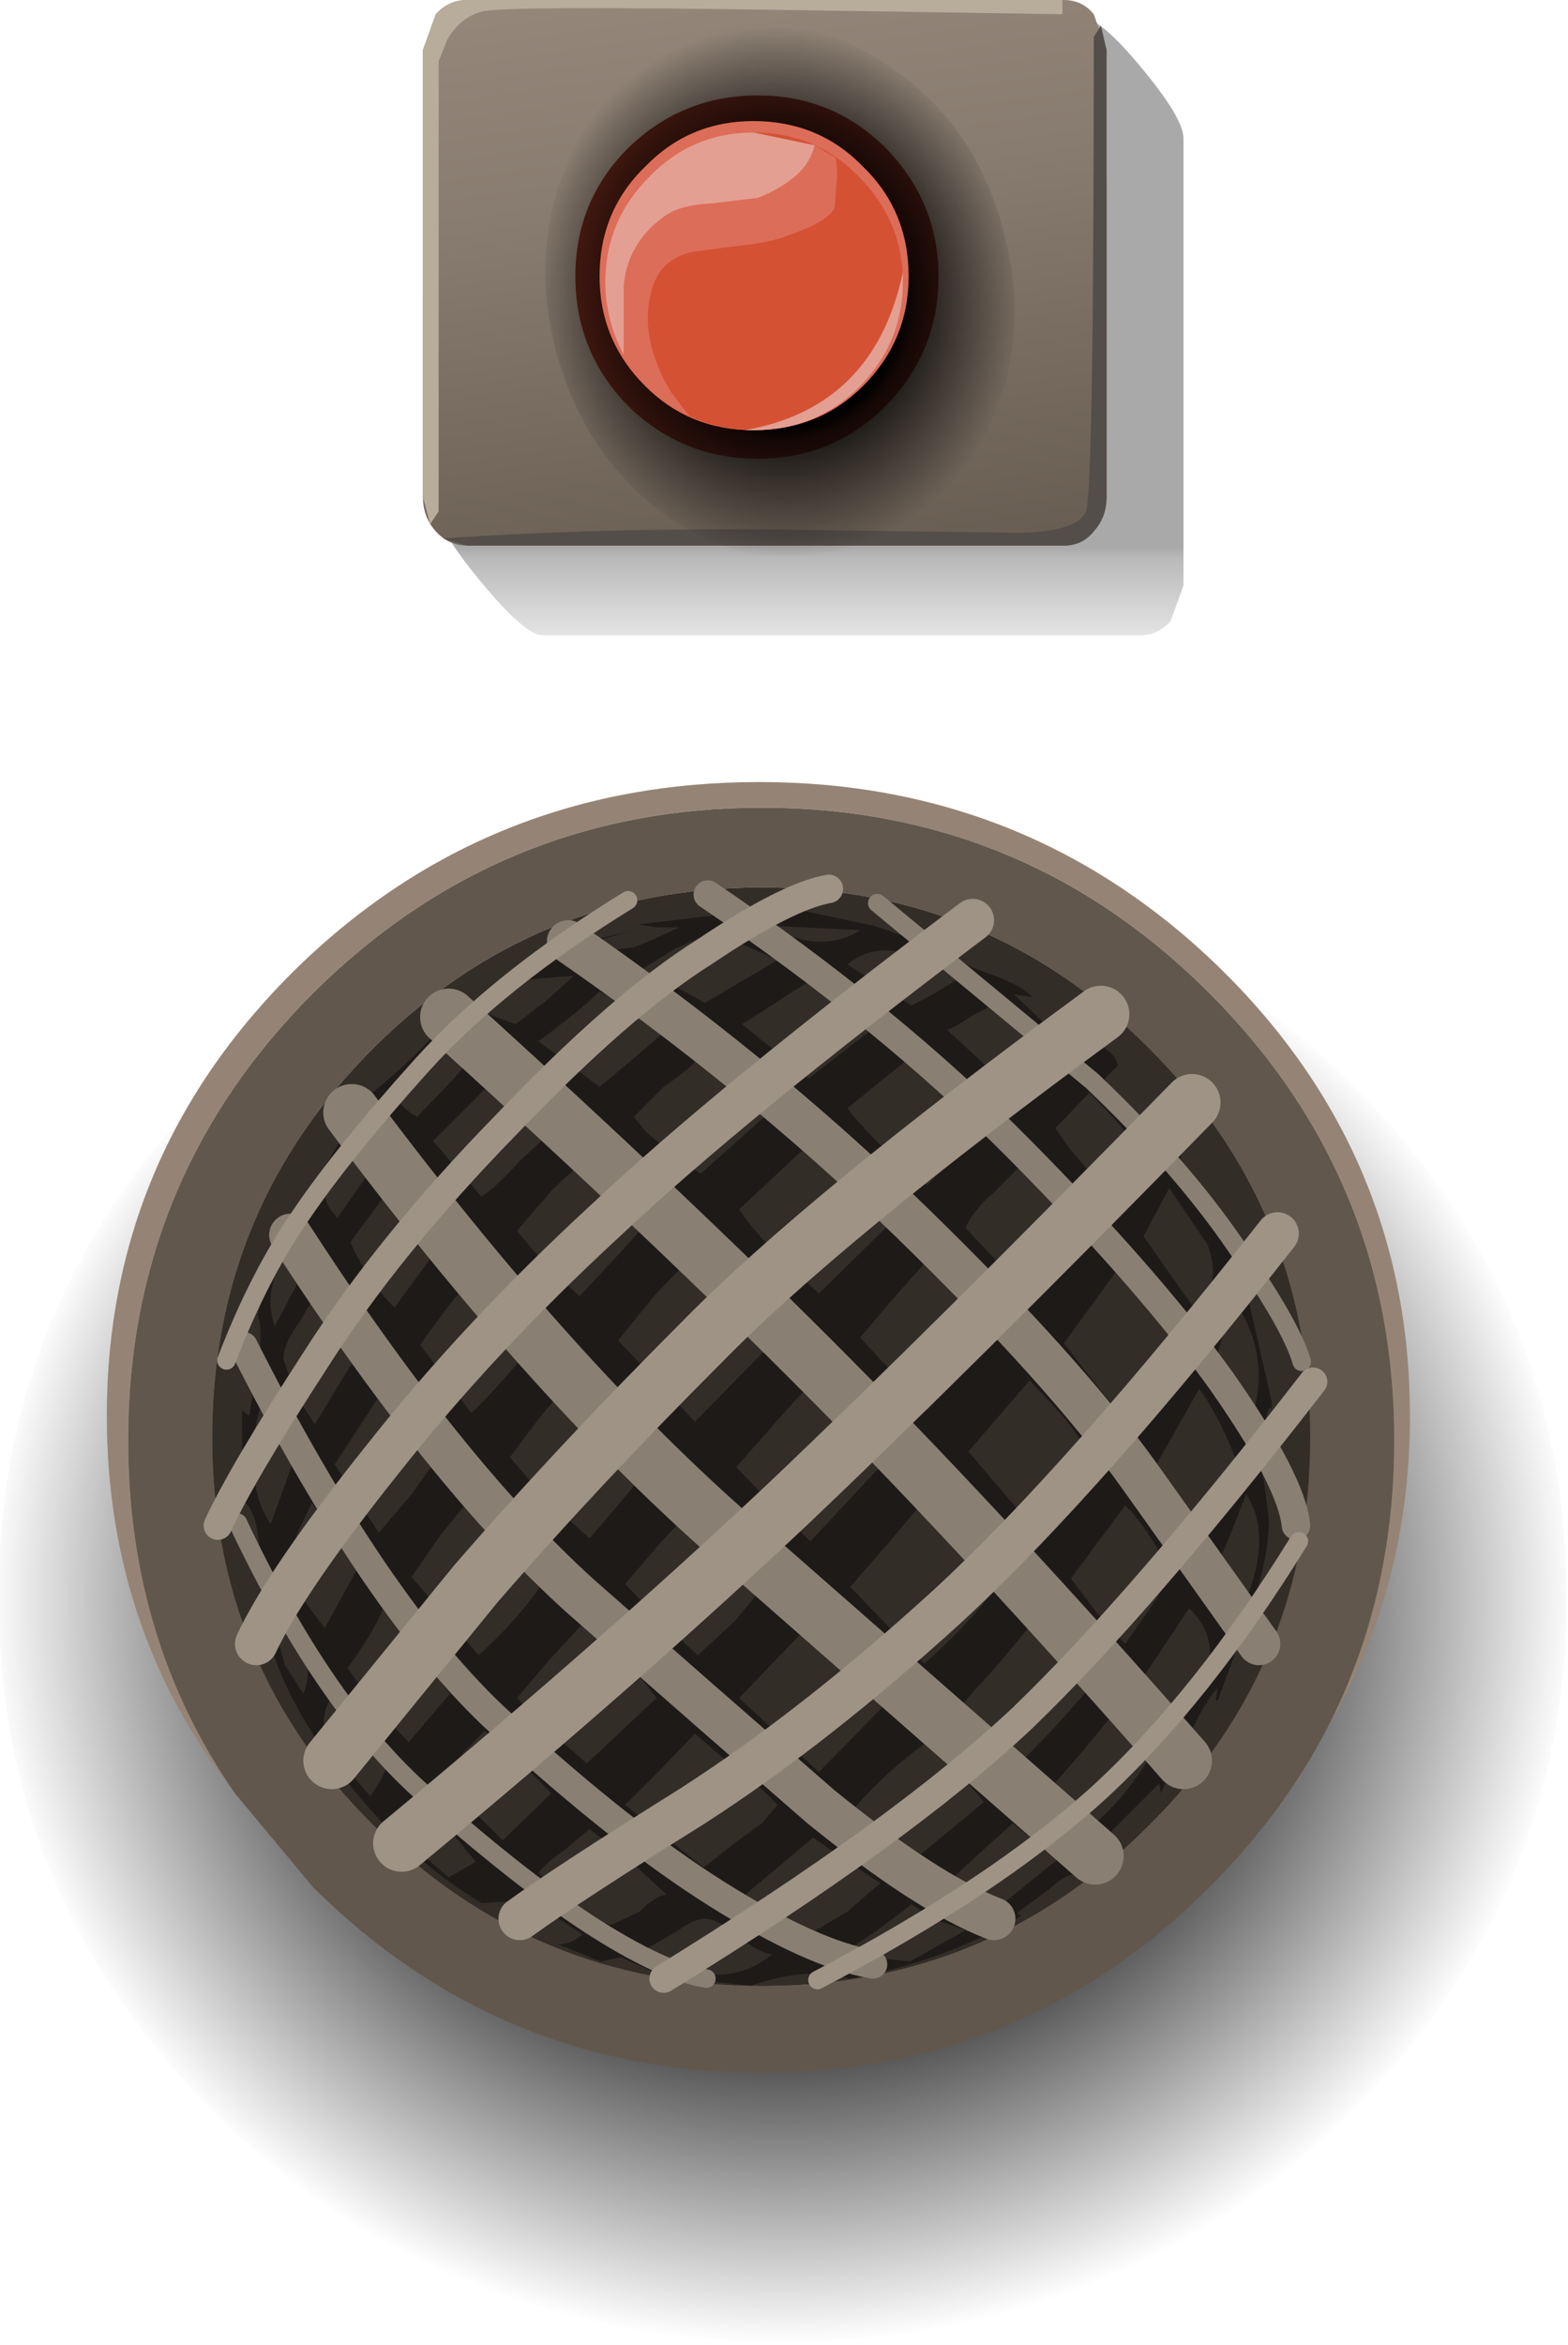 <?xml version="1.0" encoding="UTF-8" standalone="no"?>
<svg xmlns:xlink="http://www.w3.org/1999/xlink" height="82.3px" width="55.05px" xmlns="http://www.w3.org/2000/svg">
  <g transform="matrix(1.0, 0.0, 0.0, 1.0, 0.0, 0.0)">
    <use height="82.3" id="speakerBox_mc" transform="matrix(1.0, 0.0, 0.0, 1.0, -0.05, 0.0)" width="55.05" xlink:href="#sprite0"/>
  </g>
  <defs>
    <g id="sprite0" transform="matrix(1.0, 0.0, 0.0, 1.0, 27.5, 41.15)">
      <use height="52.45" transform="matrix(1.0, 0.0, 0.0, 1.0, -27.5, -11.3)" width="55.05" xlink:href="#shape0"/>
      <use height="45.3" transform="matrix(1.0, 0.0, 0.0, 1.0, -23.7, -13.7)" width="45.75" xlink:href="#shape1"/>
      <use height="23.15" transform="matrix(1.0, 0.0, 0.0, 1.0, -3.1, -10.25)" width="21.65" xlink:href="#morphshape0"/>
      <use height="26.15" transform="matrix(1.0, 0.0, 0.0, 1.0, -8.25, -8.85)" width="25.75" xlink:href="#morphshape1"/>
      <use height="28.1" transform="matrix(1.0, 0.0, 0.0, 1.0, -12.7, -6.45)" width="27.8" xlink:href="#morphshape2"/>
      <use height="16.7" transform="matrix(1.0, 0.0, 0.0, 1.0, 3.05, -9.75)" width="15.5" xlink:href="#morphshape3"/>
      <use height="22.7" transform="matrix(1.0, 0.0, 0.0, 1.0, -19.4, 5.6)" width="23.1" xlink:href="#morphshape4"/>
      <use height="25.5" transform="matrix(1.0, 0.0, 0.0, 1.0, -18.0, 1.45)" width="26.2" xlink:href="#morphshape5"/>
      <use height="28.1" transform="matrix(1.0, 0.0, 0.0, 1.0, -16.1, -3.1)" width="28.1" xlink:href="#morphshape6"/>
      <use height="16.6" transform="matrix(1.0, 0.0, 0.0, 1.0, -19.4, 12.0)" width="17.05" xlink:href="#morphshape7"/>
      <use height="23.35" transform="matrix(1.0, 0.0, 0.0, 1.0, -20.3, -10.45)" width="22.45" xlink:href="#morphshape8"/>
      <use height="26.9" transform="matrix(1.0, 0.0, 0.0, 1.0, -19.2, -9.6)" width="26.65" xlink:href="#morphshape9"/>
      <use height="28.2" transform="matrix(1.0, 0.0, 0.0, 1.0, -16.8, -6.55)" width="29.0" xlink:href="#morphshape10"/>
      <use height="16.75" transform="matrix(1.0, 0.0, 0.0, 1.0, -19.8, -9.85)" width="14.7" xlink:href="#morphshape11"/>
      <use height="21.95" transform="matrix(1.0, 0.0, 0.0, 1.0, -4.65, 6.85)" width="23.8" xlink:href="#morphshape12"/>
      <use height="25.55" transform="matrix(1.0, 0.0, 0.0, 1.0, -9.95, 1.4)" width="28.1" xlink:href="#morphshape13"/>
      <use height="28.0" transform="matrix(1.0, 0.0, 0.0, 1.0, -14.35, -3.45)" width="29.75" xlink:href="#morphshape14"/>
      <use height="16.0" transform="matrix(1.0, 0.0, 0.0, 1.0, 0.95, 12.65)" width="17.5" xlink:href="#morphshape15"/>
      <use height="22.3" transform="matrix(1.0, 0.0, 0.0, 1.0, -12.6, -41.15)" width="26.7" xlink:href="#shape2"/>
      <use height="10.85" transform="matrix(1.0, 0.0, 0.0, 1.0, -6.4, -36.9)" width="10.85" xlink:href="#shape3"/>
    </g>
    <g id="shape0" transform="matrix(1.0, 0.0, 0.0, 1.0, 27.5, 25.0)">
      <path d="M0.0 -25.0 Q11.4 -25.0 19.5 -17.3 27.55 -9.65 27.55 1.2 27.55 12.05 19.5 19.75 11.4 27.45 0.0 27.45 -11.4 27.45 -19.45 19.75 -27.5 12.1 -27.5 1.2 -27.5 -9.65 -19.45 -17.3 -11.4 -25.0 0.0 -25.0" fill="url(#gradient0)" fill-rule="evenodd" stroke="none"/>
    </g>
    <radialGradient cx="0" cy="0" gradientTransform="matrix(0.034, 0.0, 0.0, -0.032, 0.0, 1.2)" gradientUnits="userSpaceOnUse" id="gradient0" r="819.2" spreadMethod="pad">
      <stop offset="0.51" stop-color="#000000"/>
      <stop offset="0.553" stop-color="#000000" stop-opacity="0.796"/>
      <stop offset="1.0" stop-color="#000000" stop-opacity="0.0"/>
    </radialGradient>
    <g id="shape1" transform="matrix(1.0, 0.0, 0.0, 1.0, 22.9, 22.65)">
      <path d="M19.95 10.55 Q22.3 6.0 22.3 0.45 22.3 -8.75 15.8 -15.25 9.3 -21.75 0.1 -21.75 -9.1 -21.75 -15.65 -15.25 -22.15 -8.75 -22.15 0.45 -22.15 7.45 -18.4 12.85 -22.9 7.15 -22.9 -0.4 -22.9 -9.6 -16.2 -16.15 -9.5 -22.65 0.0 -22.65 9.45 -22.65 16.15 -16.15 22.85 -9.6 22.85 -0.4 22.85 5.65 19.95 10.55" fill="#958475" fill-rule="evenodd" stroke="none"/>
      <path d="M19.35 0.35 Q19.35 -7.65 13.7 -13.3 8.1 -18.95 0.1 -18.95 -7.9 -18.95 -13.55 -13.3 -19.2 -7.65 -19.2 0.35 -19.2 8.35 -13.55 13.95 -7.9 19.6 0.1 19.6 8.1 19.6 13.7 13.95 19.35 8.35 19.35 0.35 M-18.4 12.85 Q-22.15 7.45 -22.15 0.45 -22.15 -8.75 -15.65 -15.25 -9.1 -21.75 0.1 -21.75 9.3 -21.75 15.8 -15.25 22.3 -8.75 22.3 0.45 22.3 6.0 19.95 10.55 18.4 13.55 15.8 16.15 9.3 22.65 0.1 22.65 -9.1 22.65 -15.65 16.15 L-18.4 12.85" fill="#62574c" fill-rule="evenodd" stroke="none"/>
      <path d="M19.35 0.35 Q19.35 8.35 13.7 13.95 8.1 19.6 0.1 19.6 -7.9 19.6 -13.55 13.95 -19.2 8.35 -19.2 0.35 -19.2 -7.65 -13.55 -13.3 -7.9 -18.95 0.1 -18.95 8.1 -18.95 13.7 -13.3 19.35 -7.65 19.35 0.35" fill="#332d28" fill-rule="evenodd" stroke="none"/>
      <path d="M-1.9 17.25 Q-2.3 17.25 -2.9 17.7 L-3.95 18.3 Q-2.9 19.1 -1.75 19.2 -0.5 19.3 0.45 18.5 0.0 18.45 -0.75 17.85 -1.45 17.25 -1.9 17.25 M-13.65 12.95 L-13.3 12.4 -13.0 11.8 -14.0 10.65 -15.0 9.45 Q-15.6 10.4 -14.95 11.45 L-13.65 12.95 M-10.85 14.15 L-11.8 13.15 Q-13.15 13.6 -12.4 14.5 L-10.9 15.8 -9.95 15.25 -10.85 14.15 M-16.0 9.35 Q-15.65 8.5 -16.05 7.5 L-17.0 5.8 -17.05 6.85 -16.65 8.35 -16.0 9.35 M-10.85 9.35 L-13.2 6.35 Q-13.5 7.15 -14.45 8.45 L-13.45 9.85 -12.3 11.05 -10.85 9.35 M0.65 13.25 L0.15 12.75 -0.7 12.1 -2.25 10.75 -3.45 12.0 -4.7 13.25 -1.95 15.45 -0.6 14.4 0.1 13.9 0.65 13.25 M-9.0 14.5 L-7.3 12.85 Q-8.75 11.3 -9.65 10.65 L-11.2 12.3 -9.0 14.5 M-5.95 14.1 L-6.85 14.85 Q-7.5 15.3 -7.75 15.65 L-6.5 16.7 Q-5.7 17.45 -5.15 17.45 L-4.2 17.0 Q-3.65 16.45 -3.25 16.4 L-4.55 15.2 -5.95 14.1 M-6.15 6.85 L-7.35 8.15 -8.5 9.5 -7.3 10.7 -6.05 11.8 -3.6 9.5 Q-4.6 8.15 -6.15 6.85 M-2.35 2.85 L-3.55 4.15 -4.7 5.5 -3.45 6.8 -2.15 8.0 -0.85 6.8 0.3 5.4 -1.0 4.1 -2.35 2.85 M-5.95 3.9 L-4.8 2.55 -3.7 1.2 -5.1 -0.25 -6.6 -1.65 -7.7 -0.35 -8.75 1.05 -7.45 2.55 -5.95 3.9 M-2.25 -6.1 L-3.65 -4.65 -4.95 -3.05 -2.25 -0.2 0.65 -3.15 -2.25 -6.1 M-10.1 2.45 L-11.2 3.8 -12.2 5.25 -9.85 8.0 Q-8.35 6.65 -7.5 5.3 -9.05 3.25 -10.1 2.45 M-12.2 2.35 L-11.2 0.95 -13.1 -1.45 -14.9 1.3 -13.35 3.7 -12.2 2.35 M-14.9 3.8 L-15.7 2.65 -16.2 3.7 -16.6 4.85 -16.0 6.05 -15.25 7.05 -14.1 4.95 -14.9 3.8 M-17.35 -1.15 Q-17.8 -0.05 -17.75 1.2 -17.75 2.5 -17.15 3.4 L-16.35 1.2 -17.35 -1.15 M-16.1 -3.75 Q-16.7 -2.95 -16.7 -2.4 L-16.3 -1.2 -15.6 -0.1 -13.9 -2.9 -14.65 -3.95 -15.35 -5.05 -16.1 -3.75 M-17.0 -3.55 L-16.05 -5.35 Q-15.55 -6.4 -16.05 -7.35 L-16.9 -5.6 Q-17.35 -4.5 -17.0 -3.55 M-10.95 -4.2 L-11.9 -2.9 -10.1 -0.5 Q-9.1 -1.45 -7.75 -3.15 L-9.95 -5.45 -10.95 -4.2 M-14.35 -6.5 Q-13.75 -5.15 -12.8 -4.2 L-11.85 -5.5 -10.9 -6.8 -12.65 -8.8 -14.35 -6.5 M-13.2 -9.65 L-13.9 -10.7 -15.0 -9.1 Q-15.6 -8.15 -14.8 -7.35 L-13.2 -9.65 M-10.9 -12.05 L-9.85 -13.2 -11.5 -13.25 -12.9 -11.85 Q-12.6 -11.2 -12.0 -10.9 L-10.9 -12.05 M-3.95 -10.35 L-3.35 -9.85 -2.05 -8.9 0.3 -11.0 Q-0.6 -12.2 -2.15 -13.0 -2.25 -12.7 -3.35 -11.95 L-4.4 -10.9 -3.95 -10.35 M-7.05 -10.6 L-7.95 -11.65 -9.0 -12.5 -11.45 -10.05 -9.75 -8.1 Q-9.2 -8.45 -8.4 -9.35 L-7.05 -10.6 M-5.85 -9.65 L-7.25 -8.35 -8.5 -6.9 -7.45 -5.65 -6.3 -4.6 -4.95 -6.05 -3.6 -7.55 -4.7 -8.65 -5.85 -9.65 M-4.35 -14.7 L-5.6 -15.3 Q-6.25 -14.65 -7.75 -13.55 L-5.6 -11.95 -4.4 -12.95 -3.25 -13.95 -4.35 -14.7 M-8.55 -14.15 L-7.5 -14.95 -6.5 -15.85 -8.35 -15.7 -9.75 -14.6 -8.55 -14.15 M-4.15 -16.05 L-3.0 -15.5 -1.9 -14.9 0.65 -16.4 -1.6 -17.4 -2.95 -16.8 -4.15 -16.05 M7.25 17.65 L6.25 17.3 5.35 16.75 4.15 17.65 2.9 18.5 5.3 18.75 7.25 17.65 M7.8 14.9 L6.7 15.9 8.4 16.85 10.5 15.15 Q10.15 15.0 9.7 14.55 L8.9 13.9 7.8 14.9 M3.05 15.2 L1.9 14.4 0.65 15.45 -0.6 16.5 Q-0.35 16.6 0.5 17.2 L1.75 17.8 3.1 17.0 4.25 16.0 3.05 15.2 M3.35 13.35 L4.5 14.2 5.6 15.05 6.75 14.1 7.9 13.15 6.95 12.05 5.9 11.05 Q4.6 11.95 3.35 13.35 M4.45 9.7 L1.75 6.95 -0.7 9.5 2.1 12.1 4.45 9.7 M9.7 6.75 L8.45 8.25 7.15 9.7 8.15 10.75 9.25 11.7 10.45 10.45 11.6 9.15 Q11.05 8.1 9.7 6.75 M13.05 10.9 L12.4 10.1 11.25 11.5 10.15 12.75 Q10.15 13.0 10.85 13.45 L11.5 14.1 Q12.5 13.45 13.65 11.7 L13.05 10.9 M13.5 8.75 L14.55 10.55 Q16.8 8.0 15.1 6.35 L13.5 8.75 M11.85 6.5 L12.85 7.6 13.7 6.4 14.5 5.15 Q13.45 3.25 12.85 2.75 L10.95 5.3 11.85 6.5 M17.1 2.35 L16.55 3.75 16.0 5.05 16.3 6.0 16.65 7.05 Q18.2 4.0 17.1 2.35 M13.95 1.3 L14.65 2.45 15.3 3.7 16.1 2.5 16.75 1.15 Q16.1 -0.5 15.45 -1.35 L13.95 1.3 M14.65 -2.9 Q13.5 -4.9 12.6 -5.55 L10.7 -2.95 12.85 -0.2 Q13.6 -0.75 14.65 -2.9 M15.4 -4.0 Q16.25 -5.1 15.75 -6.4 L14.4 -8.4 13.95 -7.55 13.5 -6.7 15.4 -4.0 M16.65 -4.5 L16.1 -2.6 16.65 -1.4 17.3 -0.3 Q18.0 -2.55 16.65 -4.5 M5.9 2.45 L4.55 4.05 3.2 5.6 5.8 8.3 Q7.8 6.5 8.5 5.3 L5.9 2.45 M7.35 0.85 L9.95 3.9 10.95 2.6 11.85 1.2 10.75 -0.3 9.5 -1.65 7.35 0.85 M4.65 0.95 L3.35 -0.45 2.0 -1.75 0.6 -0.2 -0.8 1.4 0.5 2.75 1.8 4.0 4.65 0.95 M2.1 -4.7 L4.55 -7.1 Q3.4 -8.5 1.65 -9.85 L-0.7 -7.65 Q0.05 -6.5 2.1 -4.7 M8.25 -3.15 L7.1 -4.5 5.8 -5.75 4.65 -4.45 3.55 -3.15 5.9 -0.6 8.25 -3.15 M9.35 -9.35 L8.25 -8.25 Q7.5 -7.6 7.25 -7.0 L9.5 -4.6 10.65 -5.8 Q11.6 -6.7 11.6 -7.1 L10.5 -8.3 9.35 -9.35 M5.45 -13.1 L3.1 -11.2 Q4.15 -9.85 5.9 -8.5 L8.15 -10.8 5.45 -13.1 M1.6 -17.1 Q2.7 -16.9 3.55 -17.45 L-0.45 -17.65 1.6 -17.1 M4.2 -14.15 L3.05 -14.95 1.75 -15.65 -0.6 -14.15 1.75 -12.25 4.2 -14.15 M6.2 -15.25 L7.0 -15.75 Q5.7 -16.5 5.1 -16.65 3.95 -16.95 3.1 -16.25 L5.35 -14.8 6.2 -15.25 M7.4 -14.4 Q6.9 -14.05 6.6 -13.95 L7.85 -12.8 9.05 -11.65 10.5 -13.0 9.35 -13.95 8.15 -14.8 7.4 -14.4 M12.6 -10.7 L11.6 -11.75 10.4 -10.5 Q11.3 -9.15 12.5 -8.1 L13.5 -9.55 12.6 -10.7 M12.15 -12.25 Q12.15 -12.0 13.0 -11.25 L13.95 -10.3 Q13.95 -10.85 14.1 -11.0 L14.65 -10.15 Q14.9 -9.65 14.75 -9.1 L16.2 -6.8 16.15 -7.25 Q16.1 -7.5 16.2 -7.55 L17.2 -4.4 18.0 -0.9 18.0 -0.55 Q17.95 -0.9 17.8 -0.35 L17.55 0.95 17.75 2.05 17.9 3.25 Q17.9 4.65 17.15 6.75 L16.1 9.6 Q16.0 9.6 16.05 9.45 L16.1 9.15 Q15.6 9.7 15.05 10.95 L14.1 12.85 14.05 12.5 13.05 13.5 12.05 14.5 12.15 14.75 12.3 14.95 12.2 15.0 11.75 15.4 11.35 15.7 Q10.9 15.55 10.2 16.2 L9.05 17.05 9.2 17.15 Q6.4 18.8 3.15 19.35 1.75 18.9 -0.3 19.6 L-3.4 19.25 -4.85 18.6 -5.55 18.75 -7.05 18.15 Q-6.6 18.15 -6.2 17.8 L-8.0 16.6 -9.75 16.7 Q-11.65 15.55 -13.25 13.85 -16.9 9.9 -17.45 6.35 L-17.55 4.2 Q-17.65 2.85 -18.15 2.55 L-18.15 -0.6 -17.9 -0.4 -17.6 -2.25 Q-17.4 -3.35 -17.6 -3.95 -17.15 -5.95 -15.95 -8.0 L-13.8 -11.55 Q-11.75 -13.25 -11.2 -14.05 -10.85 -14.45 -9.7 -15.05 -8.5 -15.65 -8.05 -16.25 L-6.25 -17.0 -4.4 -17.45 -5.45 -17.15 -6.3 -16.6 -4.4 -16.85 Q-3.85 -17.05 -2.8 -17.55 L-3.6 -17.55 -4.25 -17.65 -2.15 -17.9 -0.05 -18.15 1.45 -18.15 4.05 -17.6 6.35 -16.8 Q6.3 -16.8 6.1 -16.9 5.95 -16.95 5.9 -16.8 L7.85 -16.0 Q9.1 -15.6 9.6 -15.1 L8.95 -15.2 10.0 -14.2 11.05 -13.3 11.95 -13.4 Q12.5 -13.15 12.6 -12.7 L12.15 -12.25" fill="#1e1a17" fill-rule="evenodd" stroke="none"/>
    </g>
    <g id="morphshape0" transform="matrix(1.0, 0.0, 0.0, 1.0, 2.25, 19.45)">
      <path d="M-1.75 -18.95 Q4.6 -14.65 9.2 -10.0 13.8 -5.35 16.3 -1.85 18.75 1.65 18.9 3.2" fill="none" stroke="#898073" stroke-linecap="round" stroke-linejoin="round" stroke-width="1.0"/>
    </g>
    <g id="morphshape1" transform="matrix(1.0, 0.0, 0.0, 1.0, 7.4, 18.05)">
      <path d="M-6.65 -17.3 Q-0.05 -12.75 5.35 -7.5 10.75 -2.25 13.4 1.45 15.5 4.4 17.6 7.35" fill="none" stroke="#898073" stroke-linecap="round" stroke-linejoin="round" stroke-width="1.5"/>
    </g>
    <g id="morphshape2" transform="matrix(1.0, 0.0, 0.0, 1.0, 11.85, 15.65)">
      <path d="M-10.85 -14.65 Q-2.95 -7.5 2.6 -1.9 8.15 3.7 14.95 11.45" fill="none" stroke="#898073" stroke-linecap="round" stroke-linejoin="round" stroke-width="2.0"/>
    </g>
    <g id="morphshape3" transform="matrix(1.0, 0.0, 0.0, 1.0, -3.9, 18.95)">
      <path d="M4.2 -18.65 Q7.95 -15.55 11.75 -12.4 14.85 -9.45 16.8 -6.6 18.75 -3.8 19.1 -2.55" fill="none" stroke="#898073" stroke-linecap="round" stroke-linejoin="round" stroke-width="0.65"/>
    </g>
    <g id="morphshape4" transform="matrix(1.0, 0.0, 0.0, 1.0, 18.55, 3.6)">
      <path d="M-18.05 -3.1 Q-13.4 6.1 -9.05 10.1 -4.75 14.05 -1.4 16.15 1.95 18.25 4.05 18.6" fill="none" stroke="#898073" stroke-linecap="round" stroke-linejoin="round" stroke-width="1.0"/>
    </g>
    <g id="morphshape5" transform="matrix(1.0, 0.0, 0.0, 1.0, 17.15, 7.75)">
      <path d="M-16.4 -7.0 Q-11.0 1.35 -6.25 5.65 -2.05 9.35 2.2 13.05 5.95 16.1 8.3 17.0" fill="none" stroke="#898073" stroke-linecap="round" stroke-linejoin="round" stroke-width="1.5"/>
    </g>
    <g id="morphshape6" transform="matrix(1.0, 0.0, 0.0, 1.0, 15.25, 12.3)">
      <path d="M-14.25 -11.3 Q-7.45 -2.2 -1.2 3.35 5.3 9.05 11.85 14.8" fill="none" stroke="#898073" stroke-linecap="round" stroke-linejoin="round" stroke-width="2.0"/>
    </g>
    <g id="morphshape7" transform="matrix(1.0, 0.0, 0.0, 1.0, 18.55, -2.8)">
      <path d="M-18.25 3.1 Q-15.3 9.35 -11.9 12.45 -8.5 15.5 -5.9 17.2 -3.35 18.85 -1.8 19.1" fill="none" stroke="#898073" stroke-linecap="round" stroke-linejoin="round" stroke-width="0.65"/>
    </g>
    <g id="morphshape8" transform="matrix(1.0, 0.0, 0.0, 1.0, 19.45, 19.65)">
      <path d="M-18.95 3.2 Q-18.1 1.35 -15.5 -2.65 -12.95 -6.65 -8.85 -10.85 -4.8 -15.1 -1.85 -16.95 1.05 -18.9 2.5 -19.15" fill="none" stroke="#9e9385" stroke-linecap="round" stroke-linejoin="round" stroke-width="1.0"/>
    </g>
    <g id="morphshape9" transform="matrix(1.0, 0.0, 0.0, 1.0, 18.35, 18.8)">
      <path d="M-17.6 7.35 Q-16.55 5.1 -13.15 0.85 -9.8 -3.4 -5.35 -7.5 -0.95 -11.65 7.55 -18.05" fill="none" stroke="#9e9385" stroke-linecap="round" stroke-linejoin="round" stroke-width="1.5"/>
    </g>
    <g id="morphshape10" transform="matrix(1.0, 0.0, 0.0, 1.0, 15.95, 15.75)">
      <path d="M-14.95 11.45 L-9.9 5.25 Q-6.35 1.15 -2.0 -3.2 2.3 -7.6 12.05 -14.75" fill="none" stroke="#9e9385" stroke-linecap="round" stroke-linejoin="round" stroke-width="2.0"/>
    </g>
    <g id="morphshape11" transform="matrix(1.0, 0.0, 0.0, 1.0, 18.95, 19.05)">
      <path d="M-18.65 -2.6 Q-17.5 -5.6 -16.0 -7.75 -14.5 -9.95 -11.8 -12.95 -9.1 -15.95 -4.55 -18.75" fill="none" stroke="#9e9385" stroke-linecap="round" stroke-linejoin="round" stroke-width="0.65"/>
    </g>
    <g id="morphshape12" transform="matrix(1.0, 0.0, 0.0, 1.0, 3.8, 2.35)">
      <path d="M-3.3 19.1 Q5.05 13.95 9.3 9.95 13.5 5.9 19.5 -1.85" fill="none" stroke="#9e9385" stroke-linecap="round" stroke-linejoin="round" stroke-width="1.0"/>
    </g>
    <g id="morphshape13" transform="matrix(1.0, 0.0, 0.0, 1.0, 9.1, 7.8)">
      <path d="M-8.35 17.0 Q-6.7 15.8 -2.3 13.05 2.05 10.25 6.75 5.95 11.45 1.6 18.25 -7.05" fill="none" stroke="#9e9385" stroke-linecap="round" stroke-linejoin="round" stroke-width="1.5"/>
    </g>
    <g id="morphshape14" transform="matrix(1.0, 0.0, 0.0, 1.0, 13.5, 12.65)">
      <path d="M-12.5 14.35 Q-4.95 8.1 1.0 2.5 6.9 -3.1 15.25 -11.65" fill="none" stroke="#9e9385" stroke-linecap="round" stroke-linejoin="round" stroke-width="2.0"/>
    </g>
    <g id="morphshape15" transform="matrix(1.0, 0.0, 0.0, 1.0, -1.8, -3.45)">
      <path d="M2.1 19.15 Q8.3 15.9 11.95 12.6 15.6 9.25 19.0 3.75" fill="none" stroke="#9e9385" stroke-linecap="round" stroke-linejoin="round" stroke-width="0.65"/>
    </g>
    <g id="shape2" transform="matrix(1.0, 0.0, 0.0, 1.0, 13.35, 11.15)">
      <path d="M13.35 9.4 L12.9 10.65 Q12.45 11.15 11.85 11.15 L-9.15 11.15 Q-9.75 11.15 -11.25 9.35 -12.8 7.5 -12.8 6.8 L-10.65 -6.3 Q-10.65 -7.0 -10.2 -7.5 -9.75 -8.0 -9.15 -8.0 L9.75 -10.55 Q10.4 -10.55 11.85 -8.8 13.35 -7.0 13.35 -6.3 L13.35 9.4" fill="url(#gradient1)" fill-rule="evenodd" stroke="none"/>
      <path d="M10.65 6.3 Q10.65 7.0 10.2 7.5 9.8 8.0 9.15 8.0 L-11.8 8.0 Q-12.45 8.0 -12.9 7.5 -13.35 7.0 -13.35 6.3 L-13.35 -9.4 -12.9 -10.65 Q-12.45 -11.15 -11.8 -11.15 L9.15 -11.15 Q9.8 -11.15 10.2 -10.65 L10.65 -9.4 10.65 6.3" fill="url(#gradient2)" fill-rule="evenodd" stroke="none"/>
      <path d="M9.1 -10.65 L-0.6 -10.8 Q-10.45 -10.95 -11.25 -10.75 -12.05 -10.55 -12.5 -9.75 L-12.8 -9.0 -12.8 6.8 -13.1 7.25 -13.35 6.3 -13.35 -9.4 -12.9 -10.65 Q-12.45 -11.15 -11.8 -11.15 L9.1 -11.15 9.1 -10.65" fill="#b8ac9b" fill-rule="evenodd" stroke="none"/>
      <path d="M10.2 7.5 Q9.8 8.0 9.15 8.0 L-11.8 8.0 -12.65 7.75 Q-6.9 7.35 -0.05 7.45 L7.6 7.55 Q9.8 7.5 9.95 6.7 10.2 5.5 10.2 -9.85 L10.45 -10.25 10.65 -9.4 10.65 6.3 Q10.65 7.0 10.2 7.5" fill="#544e4a" fill-rule="evenodd" stroke="none"/>
      <path d="M4.75 -1.45 Q4.75 1.2 2.9 3.1 1.05 4.95 -1.6 4.95 -4.25 4.95 -6.15 3.1 -8.0 1.2 -8.0 -1.45 -8.0 -4.1 -6.15 -5.95 -4.25 -7.8 -1.6 -7.8 1.05 -7.8 2.9 -5.95 4.75 -4.05 4.75 -1.45" fill="#5a2116" fill-rule="evenodd" stroke="none"/>
      <path d="M7.05 -2.95 Q8.05 0.85 6.4 4.1 4.75 7.4 1.5 8.2 -1.75 9.05 -4.75 7.0 -7.7 4.9 -8.7 1.1 -9.65 -2.7 -8.05 -5.95 -6.45 -9.2 -3.2 -10.05 0.05 -10.9 3.05 -8.8 6.1 -6.75 7.05 -2.95" fill="url(#gradient3)" fill-rule="evenodd" stroke="none"/>
    </g>
    <linearGradient gradientTransform="matrix(0.0, 0.006, 0.006, 0.0, 0.3, 7.95)" gradientUnits="userSpaceOnUse" id="gradient1" spreadMethod="pad" x1="-819.2" x2="819.2">
      <stop offset="0.51" stop-color="#000000" stop-opacity="0.337"/>
      <stop offset="0.553" stop-color="#000000" stop-opacity="0.271"/>
      <stop offset="1.0" stop-color="#000000" stop-opacity="0.0"/>
    </linearGradient>
    <linearGradient gradientTransform="matrix(0.002, 0.014, 0.014, -0.002, -1.3, -1.4)" gradientUnits="userSpaceOnUse" id="gradient2" spreadMethod="pad" x1="-819.2" x2="819.2">
      <stop offset="0.0" stop-color="#96887b"/>
      <stop offset="0.361" stop-color="#887b6f"/>
      <stop offset="1.0" stop-color="#665b50"/>
    </linearGradient>
    <radialGradient cx="0" cy="0" gradientTransform="matrix(0.01, -0.003, -0.003, -0.011, -0.85, -0.9)" gradientUnits="userSpaceOnUse" id="gradient3" r="819.2" spreadMethod="pad">
      <stop offset="0.51" stop-color="#000000"/>
      <stop offset="0.553" stop-color="#000000" stop-opacity="0.796"/>
      <stop offset="1.0" stop-color="#000000" stop-opacity="0.0"/>
    </radialGradient>
    <g id="shape3" transform="matrix(1.0, 0.0, 0.0, 1.0, 5.45, 5.45)">
      <path d="M5.4 0.0 Q5.4 2.25 3.8 3.85 2.25 5.4 -0.05 5.4 -2.3 5.4 -3.85 3.85 -5.45 2.25 -5.45 0.0 -5.45 -2.3 -3.85 -3.85 -2.3 -5.45 -0.05 -5.45 2.25 -5.45 3.8 -3.85 5.4 -2.3 5.4 0.0" fill="#dc6d59" fill-rule="evenodd" stroke="none"/>
      <path d="M5.2 0.2 Q5.2 2.35 3.65 3.9 2.15 5.4 -0.05 5.4 -2.2 5.4 -3.7 3.9 -5.25 2.35 -5.25 0.2 -5.25 -1.95 -3.7 -3.5 -2.2 -5.05 -0.05 -5.05 2.15 -5.05 3.65 -3.5 5.2 -1.95 5.2 0.2" fill="#d55134" fill-rule="evenodd" stroke="none"/>
      <path d="M1.2 -1.45 Q0.6 -1.2 -0.35 -1.1 L-1.9 -0.9 Q-3.35 -0.75 -3.65 0.6 -4.05 2.2 -2.95 4.05 L-2.3 4.9 Q-3.75 4.2 -4.6 2.75 L-4.6 0.3 Q-4.45 -1.15 -3.25 -2.05 -2.7 -2.5 -1.6 -2.55 L0.1 -2.75 Q1.85 -3.45 2.1 -4.6 L2.85 -4.15 2.9 -3.65 2.8 -2.4 Q2.55 -1.9 1.2 -1.45" fill="#dc6d59" fill-rule="evenodd" stroke="none"/>
      <path d="M2.1 -4.6 Q1.85 -3.45 0.1 -2.75 L-1.6 -2.55 Q-2.7 -2.5 -3.25 -2.05 -4.45 -1.15 -4.6 0.3 L-4.6 2.75 Q-5.25 1.55 -5.25 0.2 -5.25 -1.95 -3.7 -3.5 -2.2 -5.05 -0.05 -5.05 L2.1 -4.6" fill="#e49f93" fill-rule="evenodd" stroke="none"/>
      <path d="M5.2 0.2 Q5.2 2.35 3.65 3.9 2.15 5.4 -0.05 5.4 L-0.35 5.4 Q4.2 4.6 5.2 -0.15 L5.2 0.2" fill="#e49f93" fill-rule="evenodd" stroke="none"/>
    </g>
  </defs>
</svg>
